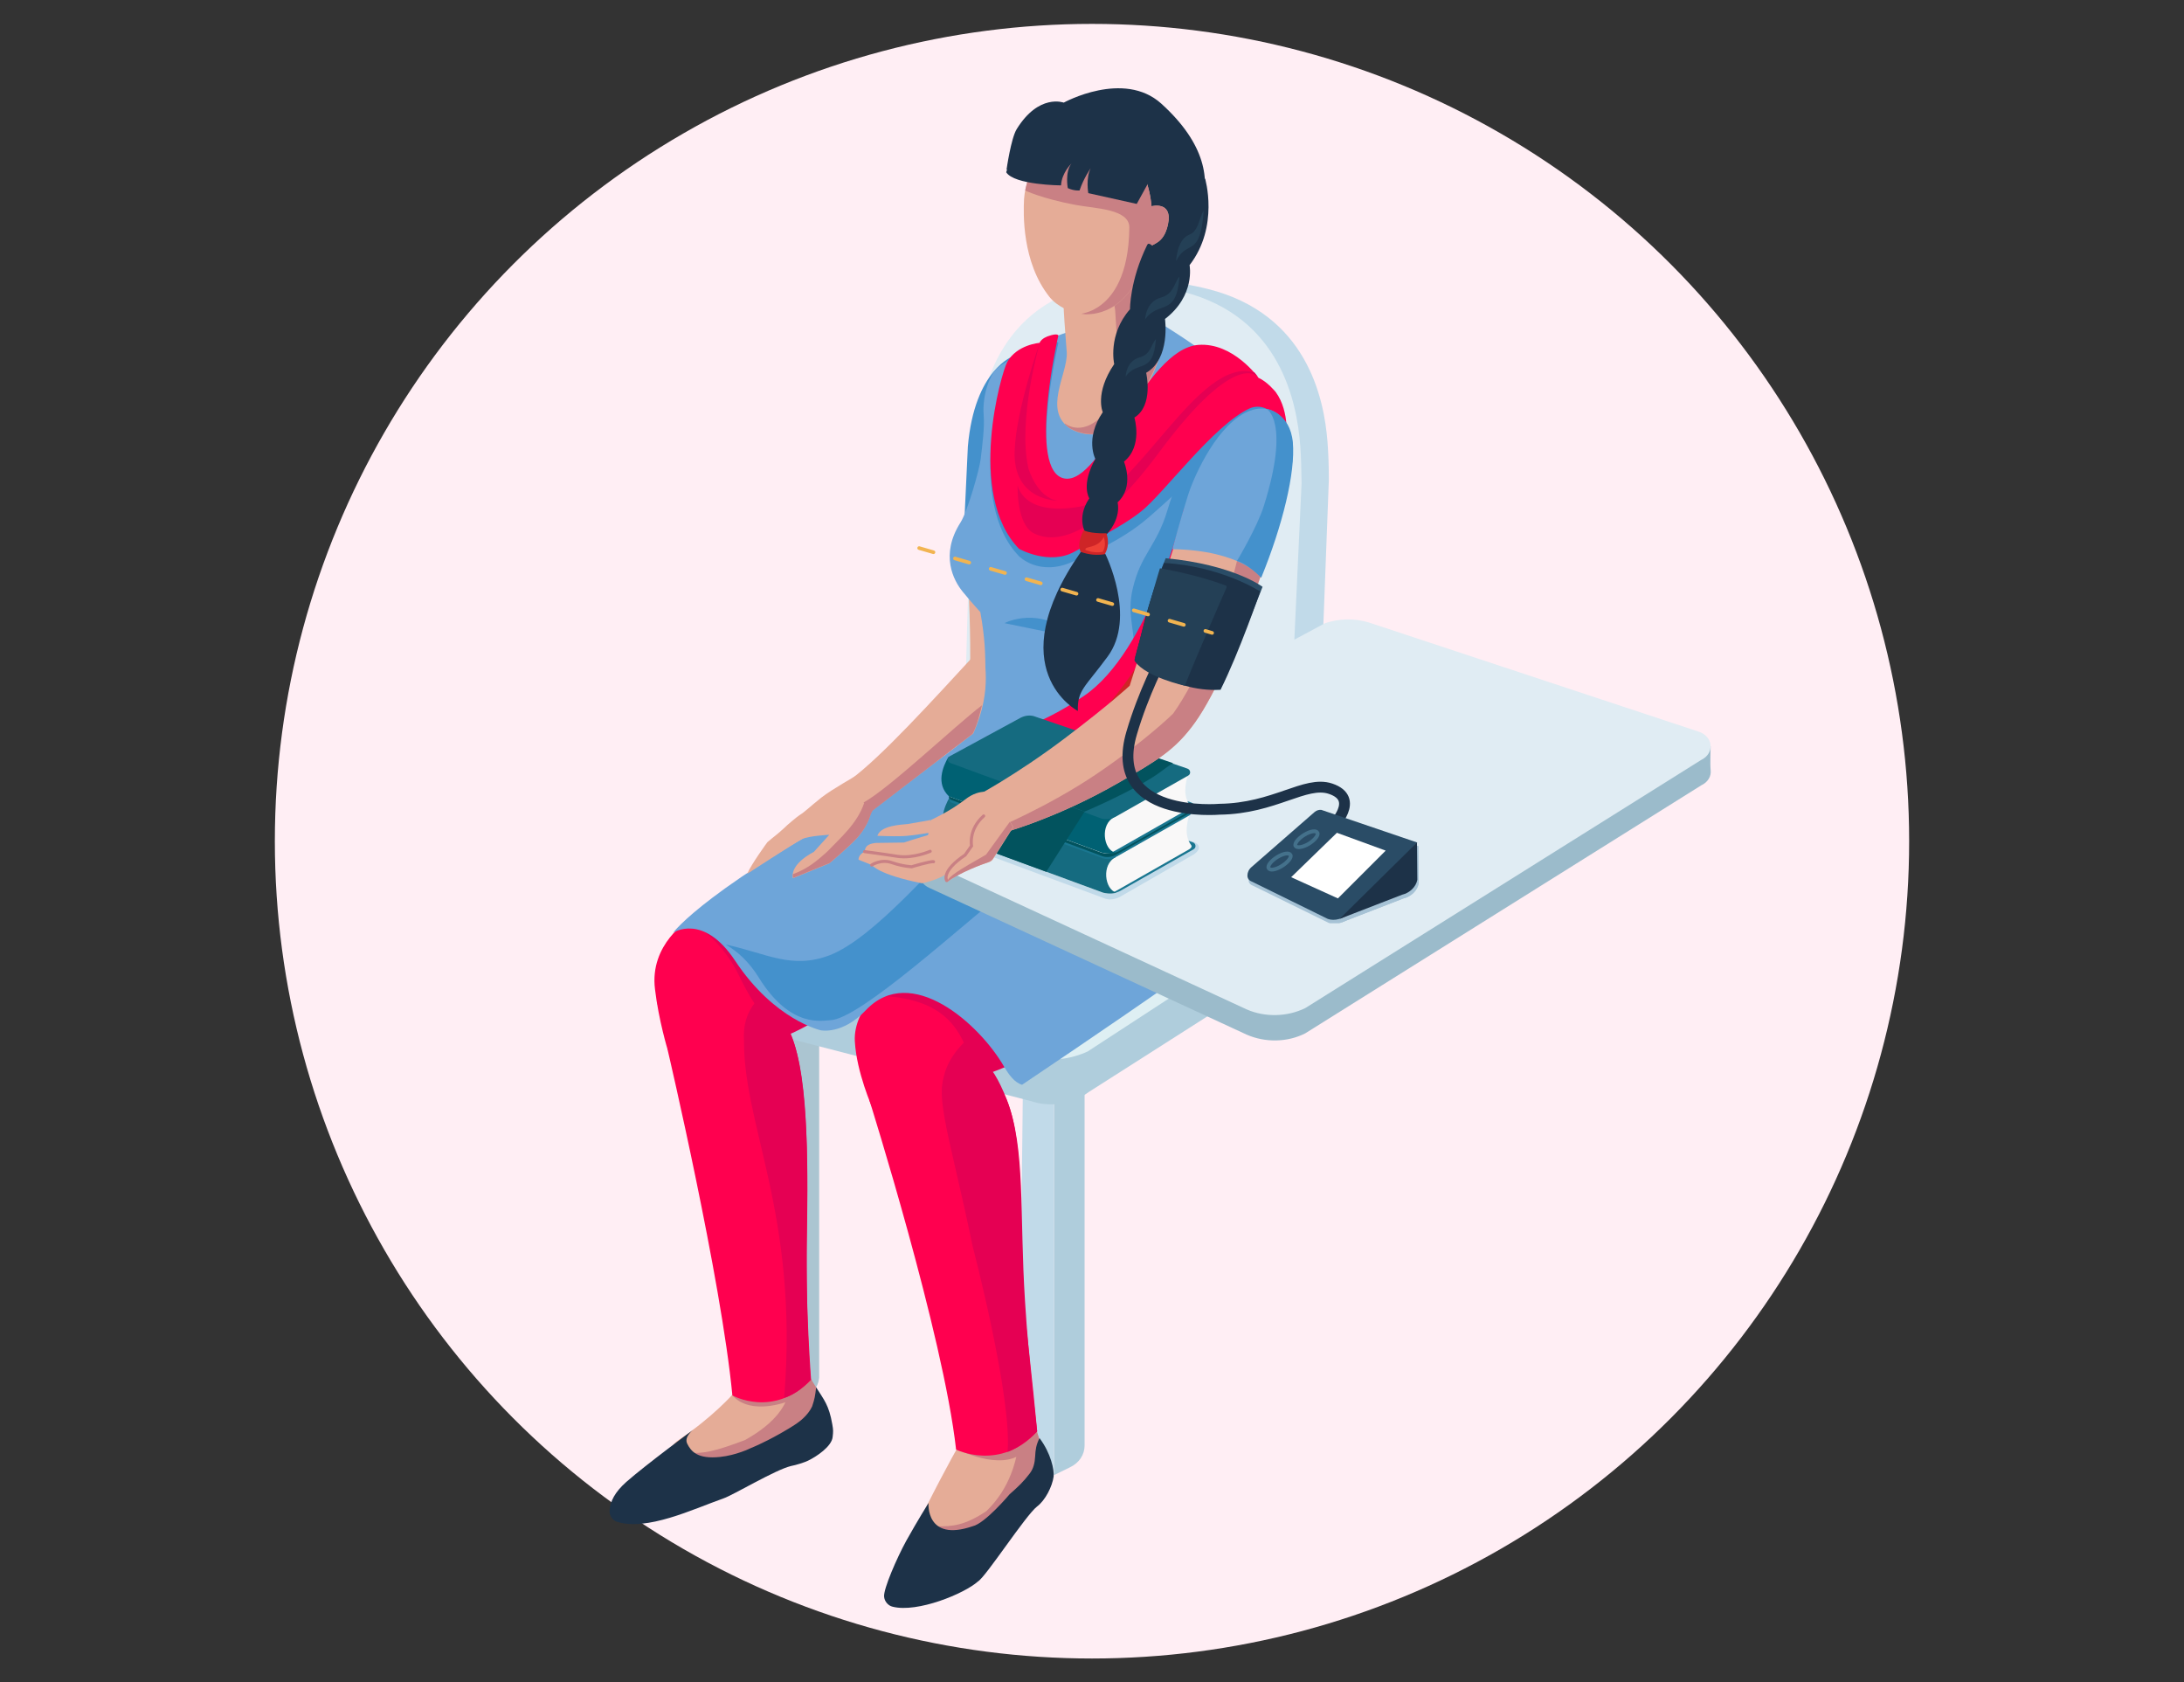 <?xml version="1.0" encoding="utf-8"?>
<!-- Generator: Adobe Illustrator 23.1.1, SVG Export Plug-In . SVG Version: 6.00 Build 0)  -->
<svg version="1.1" id="Layer_1" xmlns="http://www.w3.org/2000/svg" xmlns:xlink="http://www.w3.org/1999/xlink" x="0px" y="0px"
	 viewBox="0 0 649.2 500" style="enable-background:new 0 0 649.2 500;" xml:space="preserve">
<rect x="0" y="0" width="649.2" height="500" fill="#333333" stroke="none"/>
<style type="text/css">
	.st0{fill:#FFEEF4;}
	.st1{fill:#AFCDDC;}
	.st2{fill:#C1DAE9;}
	.st3{fill:#ABC5D1;}
	.st4{fill:#DEEFF3;}
	.st5{fill:#E0ECF3;}
	.st6{fill:#E5AC97;}
	.st7{fill:#C98084;}
	.st8{fill:#1D3248;}
	.st9{fill:#FF004F;}
	.st10{fill:#E50053;}
	.st11{fill:#4491CC;}
	.st12{fill:#6EA5D9;}
	.st13{clip-path:url(#SVGID_2_);fill:none;stroke:#EE4036;stroke-width:1.325;stroke-miterlimit:10;}
	.st14{clip-path:url(#SVGID_4_);fill:#C98084;}
	.st15{clip-path:url(#SVGID_6_);fill:#C98084;}
	.st16{fill:#CE2527;}
	.st17{fill:#244056;}
	.st18{fill:#EE4036;}
	.st19{fill:#9BBBCB;}
	.st20{fill:#197690;}
	.st21{fill:#F9F8F8;}
	.st22{fill:#156B80;}
	.st23{fill:#02535E;}
	.st24{fill:#006173;}
	.st25{clip-path:url(#SVGID_8_);fill:#02535E;}
	.st26{fill:none;stroke:#C98084;stroke-width:0.911;stroke-linecap:round;stroke-miterlimit:10;}
	.st27{fill:none;stroke:#1D3248;stroke-width:3.228;stroke-linecap:round;stroke-linejoin:round;stroke-miterlimit:10;}
	.st28{clip-path:url(#SVGID_10_);}
	.st29{clip-path:url(#SVGID_12_);fill:#A6C2D5;}
	.st30{clip-path:url(#SVGID_14_);}
	.st31{clip-path:url(#SVGID_20_);fill:#A6C2D5;}
	.st32{clip-path:url(#SVGID_22_);fill:#A6C2D5;}
	.st33{fill:#2A4C66;}
	.st34{clip-path:url(#SVGID_26_);fill:none;stroke:#EE4036;stroke-width:1.404;stroke-miterlimit:10;}
	.st35{clip-path:url(#SVGID_28_);fill:none;stroke:#EE4036;stroke-width:1.404;stroke-miterlimit:10;}
	.st36{fill:#FFFFFF;}
	.st37{clip-path:url(#SVGID_30_);fill:none;stroke:#EE4036;stroke-width:1.404;stroke-miterlimit:10;}
	.st38{clip-path:url(#SVGID_32_);fill:none;stroke:#EE4036;stroke-width:1.404;stroke-miterlimit:10;}
	.st39{fill:none;stroke:#44718B;stroke-width:1.132;stroke-miterlimit:10;}
	.st40{clip-path:url(#SVGID_34_);fill:none;stroke:#EE4036;stroke-width:1.404;stroke-miterlimit:10;}
	.st41{fill:none;stroke:#F2B450;stroke-width:1.077;stroke-linecap:round;stroke-linejoin:round;}
	.st42{fill:none;stroke:#F2B450;stroke-width:1.077;stroke-linecap:round;stroke-linejoin:round;stroke-dasharray:4.428,6.642;}
</style>
<circle class="st0" cx="324.6" cy="250" r="242.9"/>
<g>
	<g>
		<path class="st1" d="M318,436.1l-4.7,2.3V304.8l9.1,1.1v123.7C322.4,432.3,320.8,434.8,318,436.1"/>
		<polygon class="st2" points="313.3,438.4 302.8,435 304.2,310.5 313.3,304.8 		"/>
		<path class="st3" d="M239.4,415.2l-4.4,2.3V284l8.5,1.1v123.7C243.6,411.4,242,413.9,239.4,415.2"/>
		<polygon class="st4" points="235.1,417.5 225.2,414.1 226.5,289.6 235.1,284 		"/>
		<path class="st2" d="M389.9,277.3l5.1-134.6c0-3.9-0.1-7.6-0.4-11.4c-1-12.9-6.1-38-35.5-45.4c-40.3-10.1-58.4,13.3-62.1,33.6
			c-3.6,20.3-5.1,125.2-5.1,125.2L389.9,277.3z"/>
		<path class="st5" d="M380.7,277.6l6.2-134c-0.1-3.8-0.1-7.5-0.4-11.2c-1-12.9-5.9-38.1-34.5-45.6c-39.1-10.2-56.6,13.2-60.1,33.5
			c-2.9,16.8-3.4,16.8-6,129.5L380.7,277.6z"/>
		<path class="st1" d="M369.5,295.3l-45.8,29.2c-5,3.7-11.5,4.7-17.4,2.7l-111-28.7l0.6-13.2l89.9-35.7l91.5,26.2l0.1,3.4
			C377.6,285.6,374.6,291.6,369.5,295.3"/>
		<path class="st4" d="M377.3,277.3l-54,35.2c-5,2.3-11.5,3.3-17.4,1.3l-110-28.4l89.2-37.6L377.3,277.3z"/>
		<path class="st6" d="M286.7,154c0,0,2.7,35.9,1.3,52.5l12.9,0.2l-1.5-54.1L286.7,154z"/>
		<path class="st6" d="M217.8,414.4c0,0-6.1,6.9-16,13.5c-8.5,5.7,9,11.9,18.5,7.4s21.5-13.6,21.5-13.6l-0.6-9l-0.8-3.9L217.8,414.4
			z"/>
		<path class="st7" d="M221.4,428c-8.8,3.3-12.4,4.2-17.7,3.7c0,0-1.4,8.4,16.6,3.7c23-6,22.4-22.9,22.4-22.9l-2.2-3.6
			c-1.9,0-5.7,2.9-5.9,4.4C233.9,417.2,231,422.7,221.4,428"/>
		<path class="st8" d="M215.1,445.3c-9.1,3.2-22.9,9.9-31.9,6.9c-1.1-0.4-2.2-1.9-2-3.5c0.3-2.5,1.4-5.1,5-8.3
			c5.8-5.1,19.9-15.5,19.9-15.5s-2.9,2.1-1.8,4.2c1.1,2.2,3,4.6,9.7,3.9c4.9-0.5,9.1-2.6,9.1-2.6s3.4-1.3,8.9-4.4
			c3.9-2.2,5.3-3.3,5.3-3.3s2.8-1.9,4.1-4.7c0.8-2.4,0.9-3.1,1.2-5.7c2.3,3.7,3.8,5.2,4.8,11c0.3,1.7,0.3,2.1,0.1,3.8
			c-0.3,2.8-4.8,5.8-7.3,7c-1,0.5-3.5,1.3-5.1,1.6C230.5,436.8,218,444.3,215.1,445.3"/>
		<path class="st7" d="M217.7,414.6c0,0,4.3,6.8,18.5,1.2l0.3-4.5L217.7,414.6z"/>
		<path class="st9" d="M204.8,273.4c0,0-11.8,7.1-10.1,20.6c1.1,9.3,3.8,18.1,3.8,18.1l34.2-10.6c0,0,5.7-4.1,17.6-9.4
			c20.1-8.9,60.2-34.6,60.2-34.6l-20.7-35.2L204.8,273.4z"/>
		<path class="st9" d="M198.5,312.2c0,0,15.9,67.8,19.2,102.5c0,0,12.1,6.9,23.4-4.6c0,0-1.7-22.7-1.3-40.5
			c0.4-18.7,0.8-49-4.7-62.2c-5.2-12.4-12.3-21.5-20.2-19.1C207,290.5,197.1,300.1,198.5,312.2"/>
		<path class="st6" d="M286,427.8c0,0-4.9,8.5-10.7,20.1c-4.9,8,11.5,12.8,17.8,7.7c6.6-5.3,15.4-16.3,15.4-16.3v-12.2l-0.3-2
			L286,427.8z"/>
		<path class="st7" d="M293.2,449.1c-6.4,4.3-10.3,4.6-14.7,4.5c0,0,1.9,8.2,14.5,2c7.1-3.5,18.4-20.7,18.4-20.7l-3.3-9.8
			c-1.6,0-5,0.4-5.2,2.7C302.4,433.6,300.3,442.3,293.2,449.1"/>
		<path class="st8" d="M290.7,470c-4,3.6-18,9.4-25.4,7.5c-1.3-0.3-2.4-1.6-2.5-3c-0.2-2.3,3.8-11.5,6.6-16.6
			c3.4-6.1,6.6-11.2,6.6-11.2s-0.9,11.7,13.1,6.9c3.7-0.8,11-9.5,11-9.5c2.7-2.4,4.1-3.7,6-6.2c1.1-1.4,1.5-3.2,1.6-5
			c0.1-2.1,0.3-3.5,1.3-5.5c3.4,4.5,4.4,9.5,4.2,11.4c-0.4,3-2.5,7.1-4.9,8.9C304.9,450.3,293,468.7,290.7,470"/>
		<path class="st7" d="M284.1,430.5c0,0,13.4,7.1,20.1,1.1l0.3-6.7L284.1,430.5z"/>
		<path class="st9" d="M264.1,291.6c0,0-10.5,7.9-10,17.8c0.5,9.3,5.2,19.8,5.2,19.8l33.2-11.1c0,0,7.2-2.4,21.2-7.8
			c44.6-17.2,50.9-41.2,50.9-41.2l-14.8-28.5L264.1,291.6z"/>
		<path class="st9" d="M258.5,327.2c0,0,21.9,69.5,25.7,103.6c0,0,13.2,6.6,24.1-5.4c0,0-1.6-17.6-4-37.5
			c-2.3-18.6,1.4-48.2-5.8-62.7c-6.3-12.6-18.5-21.4-26.2-18.6S256.4,315.2,258.5,327.2"/>
		<path class="st10" d="M312,291.5c0,0-9,2.7-25,17.9c-10.4,9.9-5.9,19.5-5.9,19.5l10.9-9.3c0,0,11.4-3.2,21-10.5
			s51.6-40.1,51.6-40.1l-14.8-28.5L312,291.5z"/>
		<path class="st10" d="M289.1,370.3c0,0,11.8,45,10.4,61.2c0,0,4.2-1.4,8.8-6.1c0,0-2.5-20.5-3.6-38.5c-1.7-26.5,0.2-45.5-5.4-60
			c-4.9-12.5-9.5-15.4-16.1-10.4C276.1,321.9,281.8,334.8,289.1,370.3"/>
		<path class="st10" d="M289.9,321.7c-3-17.8-10.6-24.4-26.9-25.7c0,0,14.9-9.8,40.3,1.1C303.3,297.1,295.5,319,289.9,321.7"/>
		<path class="st10" d="M244.1,277.6c0,0-12.4,11.3-19.6,20.3c-4.7,5.8-3.1,12.3-3.1,12.3l13.7-3c0,0,8-3.4,17.6-10.7
			c11.7-8.9,11.6-9.1,52-45.7l-14.8-28.5C273.7,240.8,266.3,262.7,244.1,277.6"/>
		<path class="st10" d="M221.2,307.4c-1,26.3,16.4,52.6,11.9,108c0,0,3.9-0.8,7.9-5.5c0,0-1.3-11.5-1.2-39.4
			c0.1-19.4,1.2-49.6-4.8-63.2c-4.4-10-10.4-4.8-10.4-4.8S223.8,301.5,221.2,307.4"/>
		<path class="st10" d="M224.8,299c0,0-2.3-3.2-5-8.8c-2-4.1-4.9-8.9-10.6-13.5c0,0,9.8-12.8,24.9,4.9
			C234.1,281.6,231,298.1,224.8,299"/>
		<path class="st11" d="M301.3,105.8c0,0-11.6,3.8-13.6,26.9l-1,21.3c0,0,14,7,25.9,8.1l1.2-27.3c0.9-7.2-2.3-17.6-7.1-22.4
			C304.6,110.3,304.6,106.5,301.3,105.8"/>
		<polygon class="st6" points="289.3,154.6 292.8,195.4 314,199.4 314.5,153.3 		"/>
		<path class="st12" d="M342.2,94.4c0,0,23.8,13.8,38,29.3c9.4,10.2-20.4,62.4-19.4,78.5c0.6,10.1,6.4,19.1,9.4,29.9
			c1.8,6.5-83.8-12.1-83.8-12.1s10.2-9.8,5-38.1c0,0-2.4-2.6-5.2-6c-2.8-3.4-6.8-11-0.7-20.6c2.1-3.3,5.6-15.6,6-18.8
			c0.5-4.3,1.2-9.4,0.9-13.1c-0.5-6.3,2.1-12.5,4.1-14.1s12.2-7.8,20.9-10.6C326.2,95.8,342.2,94.4,342.2,94.4"/>
		<path class="st11" d="M298.6,185.2c0,0,10.5-5.7,21.5,4.4L298.6,185.2z"/>
		<path class="st11" d="M347,151.7c4-13.4,11.3-25,11.4-25c0.4-0.3,3.5-4,4-4.3c10.7-6.5,15-2.9,16.7-0.7
			c8.6,10.8-20.4,64.8-19.4,80.9c0.6,10.1,6.4,19.1,9.4,29.9c0.8,2.9-27.9,1.6-46.1-1.6c23.1-37.9,10.2-41.1,13.7-55.9
			C339.1,164.6,343.8,162.4,347,151.7"/>
		<path class="st12" d="M286.9,219.6c0,0-8.9,8-22,14.9c-54.9,28.9-64.8,42.7-64.8,42.7s8.9-6,18.4,8.3
			c11.7,17.7,25.5,20.7,25.5,20.7s6.4,1.4,13.4-6c13.4-14.1,33.7,4.1,41,16.7c1.6,2.7,3.2,4.8,5.4,5.5c0,0,26.4-17.7,44.5-30.4
			c18.8-13.1,30.7-37.8,20-65.3C359.5,203.3,286.9,219.6,286.9,219.6"/>
		<path class="st11" d="M246.6,283.9c13.2-5.1,31.4-27.1,42.9-38c10.4-9.9,25.4-13.3,37-21.8c5.4-4,11.3-7,17.3-9.5
			c0.7,0.1,10.6-1.3,15.1,1.8c0.7,6.3,1.1,10.7-2.3,13.3c-17.6,13.6-38.7,19.8-53.4,31.5c-17.8,14.2-47.6,41.7-56.4,42
			c-2.1,0-11.7,2.7-21.2-12.6c-2.9-4.7-6.3-7.8-9.9-9.9C227.8,283.3,235.3,288.2,246.6,283.9"/>
		<path class="st8" d="M316.2,30.5c0,0-7.4-2.8-14,7.9c-1.7,2.8-3,12-3,12s15.7-5.4,19.8,0c7.3,9.6,11.6,31.1,18.9,32
			c1.7,0.2,3.3-0.5,4.7-1.6c8.2-6.6,29.1-26,2.6-50C334,20.7,316.2,30.5,316.2,30.5"/>
		<path class="st6" d="M342.8,73.6c0,0-1.6,14.3-0.9,19.3c0.5,3.6,4.1,9.3,4.1,9.3s-9.5,34.7-27.7,25.3c-8.5-5.4-0.9-16.3-1.2-22.7
			c-0.1-1.8-1.4-16.3-0.9-18.3c6.1-1.1,5.7-2.8,9.8-7.8C332.6,70.4,342.8,73.6,342.8,73.6"/>
	</g>
	<g>
		<g>
			<defs>
				<path id="SVGID_1_" d="M325.9,78.6c-4.1,5-3.6,6.7-9.8,7.8c-0.5,2,0.8,16.5,0.9,18.3c0.3,6.4-7.2,17.2,1.2,22.7
					c18.1,9.4,27.7-25.3,27.7-25.3s-3.6-5.7-4.1-9.3c-0.7-5,0.9-19.3,0.9-19.3s-1.9-0.6-4.7-0.6C334.5,73,329.7,74,325.9,78.6"/>
			</defs>
			<clipPath id="SVGID_2_">
				<use xlink:href="#SVGID_1_"  style="overflow:visible;"/>
			</clipPath>
			<polygon class="st13" points="318.2,55.2 364,78.1 334.5,143.3 288.8,120.4 			"/>
		</g>
	</g>
	<g>
		<g>
			<defs>
				<path id="SVGID_3_" d="M325.9,78.6c-4.1,5-3.6,6.7-9.8,7.8c-0.5,2,0.8,16.5,0.9,18.3c0.3,6.4-7.2,17.2,1.2,22.7
					c18.1,9.4,27.7-25.3,27.7-25.3s-3.6-5.7-4.1-9.3c-0.7-5,0.9-19.3,0.9-19.3s-1.9-0.6-4.7-0.6C334.5,73,329.7,74,325.9,78.6"/>
			</defs>
			<clipPath id="SVGID_4_">
				<use xlink:href="#SVGID_3_"  style="overflow:visible;"/>
			</clipPath>
			<path class="st14" d="M342.8,73.6c0,0-1.6,14.3-0.9,19.3c0.5,3.6,4.1,9.3,4.1,9.3s-7.9,26.1-21.5,26.9c-4,0.2-7.7-0.2-8-3.3
				c0,0,5.6,4.9,12.8-4.1c3.2-4,3.3-13.5,2.2-29.3c-0.5-7.1-9.6-8.7-5.5-13.7C332.6,70.4,342.8,73.6,342.8,73.6"/>
		</g>
	</g>
	<g>
		<path class="st6" d="M312.2,39.2c0,0-7.3,11.7-7.8,20c-0.2,4.1-0.7,18.7,7.6,29.1c2.3,2.8,6.7,5,10.7,5.1
			c9.8,0.1,16-8.4,19.1-19.7c0.4-1.5,4.1-0.8,5.4-7.1c1.4-7-4.9-5.3-4.9-5.3s-1-14.7-9.5-15.4C323.2,44.9,315.7,46.3,312.2,39.2"/>
	</g>
	<g>
		<g>
			<defs>
				<path id="SVGID_5_" d="M304.4,59.2c-0.2,4.1-0.7,18.7,7.6,29.1c2.3,2.8,6.7,5,10.7,5.1c9.8,0.1,16-8.4,19.1-19.7
					c0.4-1.5,4.1-0.8,5.4-7.1c1.4-7-4.9-5.3-4.9-5.3s-1-14.7-9.5-15.4c-9.6-0.9-17.2,0.6-20.6-6.6C312.2,39.2,304.9,50.9,304.4,59.2
					"/>
			</defs>
			<clipPath id="SVGID_6_">
				<use xlink:href="#SVGID_5_"  style="overflow:visible;"/>
			</clipPath>
			<path class="st15" d="M312.2,39.2c-2.7,4.8-5.9,10.6-7.5,17.4c0,0,4.9,2.4,15,4.3c6,1.1,16,1.2,16,6.7
				c-0.3,28.8-19.3,25.1-13,25.8c0,0,14,1.4,19.1-19.7c0.4-1.5,4.1-0.8,5.4-7.1c1.4-7-4.9-5.3-4.9-5.3s-1-14.7-9.5-15.4
				C323.2,44.9,315.7,46.3,312.2,39.2"/>
		</g>
	</g>
	<g>
		<path class="st8" d="M341.2,54.6l-3.3,6l-14.4-3.2c0,0-0.8-4.4,0.7-7.4c0,0-2.1,3-3.3,6.6c0,0-1.6,0.2-3.5-0.7
			c0,0-0.9-4.8,1.1-7.3c0,0-2.9,2.7-3.1,6.5c0,0-13.9-0.1-16.3-3.9l2.7-9c4.1-6.1,11.5-9.8,18.5-8.1C330,36.4,343.9,44.4,341.2,54.6
			"/>
		<path class="st11" d="M382.3,133.5c0,0,1.3-8.8-3.1-14.8c0,0-2.5-3.1-5.1-4.2c0,0-7.5-10.6-17.9-9.8c-16,1.3-28.7,41.7-39.8,39.7
			c-11.1-2-1.8-42.5-1.8-42.5s-0.2-0.8-3,0.2c0,0-2,0.6-2.6,2c0,0-6.7,0.5-9.6,5.7c-1.7,3-12.2,39.3,3.5,55.5c0,0,5.9,6.1,15.8,1.7
			c11.6-5.1,17.1-8.7,21-11.8c6.7-5.3,22.5-21.4,33.1-26.4c3.1-1.4,5.3-5,6.5-1.9C380.2,128.9,381.3,131.5,382.3,133.5"/>
		<path class="st9" d="M382.3,131.3c0,0,1.3-8.8-3.1-14.8c0,0-2.5-3.1-5.1-4.2c0,0-7.5-10.6-17.9-9.8c-16,1.3-28.7,41.7-39.8,39.7
			c-11.1-2-1.8-42.5-1.8-42.5s-0.2-0.8-3,0.2c0,0-2,0.6-2.6,2c0,0-6.7,0.5-9.6,5.7c-1.7,3-12.2,39.3,3.5,55.5c0,0,9,5.1,16.6,0.8
			c10.8-6,15.8-8.8,19.7-11.9c6.7-5.3,21.5-25.6,32.2-30.6c3.1-1.4,6.7,0.1,7.9,3.2C380.2,126.7,381.3,129.2,382.3,131.3"/>
		<path class="st10" d="M374.1,112.2c0,0-6.2-9.3-29.6,22.3c-19.8,26.7-31.5,26.7-37,24.1c-5.5-2.6-5-14.4-5-14.4s1.4,9.3,18.3,6.4
			c16.9-2.8,35.3-45,52.1-39.9L374.1,112.2z"/>
		<path class="st10" d="M309.1,101.8c0,0-6.7,23-3.4,37.4c0,0,2.5,8.7,8.7,9.6c0,0-13.3,0.1-12.8-14.7
			C302,121.8,309.1,101.8,309.1,101.8"/>
		<path class="st6" d="M254.9,230.3c0,0-7.8,4.4-10.7,6.7c-3.9,3.1-4.7,4.1-6.6,5.3c-0.4,0.2-4,3.2-4.3,3.6c-2.6,2.4-3,2.5-5.2,4.4
			c0,0-4.7,6.4-6,9.4c0,0,13.5-8.8,16.3-10.3c1.9-1,8.1-1.3,8.1-1.3l-4.6,5.1c0,0-7.1,3.4-6.2,7.8l10.8-4.4c0,0,5.4-4.5,8.2-7.5
			c1.8-2,3.2-4.3,4-6.9l0.4-1.4L254.9,230.3z"/>
		<path class="st6" d="M292.5,191.6c-16.4,17.8-30.4,33.2-39.7,40.1l6.2,9.4l30.3-23.1C295.4,204.2,292.1,196.3,292.5,191.6"/>
		<path class="st7" d="M235.7,259.8c0,0-0.1,0.3,0.1,1.1l10.8-4.4c0,0,5.4-4.5,8.2-7.5c1.8-2,3.2-4.3,4-6.9l0.6-1.3l-2.5-2.2
			c-2.1,6.2-7,10.3-10.9,14.4C242.7,256,240,258.2,235.7,259.8"/>
		<path class="st7" d="M256.7,238.5l2.3,2.7l30.1-23.1c1.3-2.1,2.6-7.7,2.8-8.5C283.3,216.2,264.6,234.1,256.7,238.5"/>
		<path class="st16" d="M290.3,228.1l9.1-5.6l4.9,5.4l-7.8,8.2C296.5,236.2,290.5,234.6,290.3,228.1"/>
		<path class="st16" d="M280.4,244c6.2-3.1,10.4-3.7,11-11.1l1.6,6.3C293,239.3,293.9,244,280.4,244"/>
		<path class="st9" d="M352,151c0,0-9.9,42.4-29.9,55.9c-13.6,9.2-23.3,11.3-28.2,11.7c-0.9,0.1-1.2,1.4-0.4,1.9
			c3.8,2.5,9.5,6.9,7.5,9.7c-2.9,4.1-8.2,1.2-10.7-2.1c0,0,2.4,6.1-0.5,10.9c-2.6,4.2-9.4,5-9.4,5s25.5,11.3,56.7-32
			c21.8-30.3,21.3-44.3,21.3-44.3L352,151z"/>
		<path class="st16" d="M304.6,229.7c0,0,39.7-17.3,50.6-64.5l-1.1-5.6C354.1,159.7,345.3,207.2,304.6,229.7"/>
		<path class="st8" d="M328.5,164.5c0,0,9.5,18.9,0.7,30.7c-6.7,9.1-9,9.9-8.8,16.1c0,0-23.6-12.2,0.9-47.3L328.5,164.5z"/>
		<path class="st8" d="M358.2,53c0,0,4.3,14.3-4.6,25.8c0,0,1.8,9-7.3,16c0,0,1.7,11.8-5.6,16c0,0,2.3,9.7-3.5,13.3
			c0,0,2.6,8.5-3.1,13.1c0,0,3.2,7.4-1.9,12.1c0,0,1.5,5.1-4.3,10.6L323,159c0,0-3.4-4.7,0.8-10.9c0,0-2.6-3.9,1.8-11.7
			c0,0-3.2-6,2.2-13.9c0,0-2.5-5.6,3.4-14.3c0,0-2-8.7,4.7-16.3c0,0-0.1-8.5,5.1-19.1c0.9-1.9,4.1,4.4,5.5,2.7
			C352.9,67.7,358.2,53,358.2,53"/>
		<path class="st17" d="M350.6,82.2c-0.9,12.2-6.2,7-10.2,12.7c0,0,0.1-5.3,4.8-6.5C349,87.3,349,84,350.6,82.2"/>
		<path class="st17" d="M357.8,62.6c-1,14.4-4.9,8.3-8.2,15c0,0,0.2-6.3,3.8-7.8C356.4,68.7,356.4,64.7,357.8,62.6"/>
		<path class="st17" d="M343.6,100.8c-0.8,10.7-5.4,6.1-9,11.1c0,0,0.1-4.6,4.2-5.7C342.1,105.3,342.1,102.4,343.6,100.8"/>
		<path class="st16" d="M328.9,158.5c0.7,2.2,0.6,4.3-0.5,6.2c-2.3,0.4-4.7,0.2-7.2-0.7c-0.8-2-0.2-4.2,0.9-6.4
			C322.2,157.6,323.8,158.6,328.9,158.5"/>
		<path class="st18" d="M328.1,159.6c0.5,1.6,0.5,3-0.3,4.4c-1.7,0.3-3.4,0.1-5.1-0.5C322.1,162.1,326.2,163.3,328.1,159.6"/>
		<path class="st19" d="M370.6,307.5l-94.3-43.6c-2.1-0.9-3.1-2.7-3-4.4c0.1-1.7,0-7.6,0-7.6l120.6-59.2c4.2-1.4,8.8-1.5,13-0.2
			l101.6,29.3c0,0-0.2,5.4,0,7.1c0.2,1.7-0.7,3.5-2.8,4.5L388,307.1C382.7,309.8,376.1,309.9,370.6,307.5"/>
		<path class="st5" d="M370.6,300l-94.3-43.6c-4.2-1.8-3.9-7,0.5-8.6l117.1-62.6c4.2-1.4,8.8-1.5,13-0.2l97.9,32.4
			c4.5,1.4,5,6.5,0.8,8.5L388,299.6C382.7,302.2,376.1,302.4,370.6,300"/>
		<path class="st2" d="M328.6,267.1l-45.8-17c-1-0.3-1.2-1.7-0.2-2.2l21.5-3.6c1.2-0.6,2.6-0.8,3.9-0.5l45.8,6.1
			c3.6,0.9,2.9,2.8,1.1,4l-22.1,12.7C331.4,267.3,329.9,267.5,328.6,267.1"/>
		<path class="st20" d="M329.1,265.2l-44.9-16.5c-1-0.3-1.2-1.6-0.2-2.1l21-11.4c1.2-0.6,2.5-0.8,3.8-0.5l45.7,15.6
			c1,0.3,1.2,1.6,0.3,2.1l-21.7,12.3C331.9,265.4,330.5,265.6,329.1,265.2"/>
		<path class="st21" d="M327.8,265.3l-44.7-16.5c-0.5-0.1-0.8-0.5-0.8-1c-0.1-0.4-0.5-10.4,0-10.7l21.6,6.1c1.2-0.6,2.5-0.8,3.8-0.5
			l46-1.2c-1.1,3.6-1.6,7,0.4,9.7c0.3,0.4-0.1,0.9-0.6,1.2l-21.6,12.3C330.6,265.5,329.2,265.6,327.8,265.3"/>
		<path class="st22" d="M282.3,236.9c-1.6,2.8-3.8,7.9,0.2,11.7l45.4,16.7c0.5,0.1,2,0.5,4,0c-3.6-0.9-4.5-8.5-0.3-10.5
			C328.7,253.5,282.3,236.9,282.3,236.9"/>
		<path class="st20" d="M327.9,255.1L283,238.6c-1-0.3-1.2-1.6-0.2-2.1l21-11.4c1.2-0.6,2.5-0.8,3.8-0.5l45.7,15.6
			c1,0.3,1.2,1.6,0.3,2.1l-21.7,12.3C330.7,255.3,329.2,255.5,327.9,255.1"/>
		<path class="st23" d="M327.8,254.5l-44.9-16.7c-1-0.3-1.2-1.6-0.2-2.1l21.1-3.5c1.2-0.6,2.5-0.8,3.8-0.5l45.8,7.8
			c1,0.3,1.2,1.6,0.3,2.1L331.8,254C330.6,254.7,329.1,254.9,327.8,254.5"/>
		<path class="st20" d="M328.7,253.4l-44.9-16.5c-1-0.3-1.2-1.6-0.2-2.1l21-11.4c1.2-0.6,2.5-0.8,3.8-0.5l45.7,15.6
			c1,0.3,1.2,1.6,0.3,2.1l-21.7,12.3C331.5,253.6,330.1,253.7,328.7,253.4"/>
		<path class="st21" d="M327.4,253.4l-44.7-16.5c-0.5-0.1-0.8-0.5-0.8-1c0-0.4-0.5-10.4,0-10.7l21.6,6.1c1.2-0.6,2.5-0.8,3.8-0.5
			l46-1.2c-1.1,3.6-1.6,7,0.4,9.7c0.3,0.4-0.1,0.9-0.6,1.2l-21.6,12.3C330.2,253.6,328.8,253.8,327.4,253.4"/>
		<path class="st24" d="M281.9,225c-1.6,2.8-3.8,7.9,0.2,11.7l45.4,16.7c0.5,0.1,2,0.5,4,0c-3.6-0.9-4.5-8.5-0.3-10.5
			C328.3,241.7,281.9,225,281.9,225"/>
		<path class="st22" d="M327.5,243.3l-44.9-16.5c-1-0.3-1.2-1.6-0.2-2.1l21-11.4c1.2-0.6,2.5-0.8,3.8-0.5l45.7,15.6
			c1,0.3,1.2,1.6,0.3,2.1l-21.7,12.3C330.3,243.4,328.8,243.6,327.5,243.3"/>
		<path class="st23" d="M341.9,224.5c-6.7,4.1-14.6,6.2-21.9,8.8c-3.4,1.2-7.1,2.1-10.7,3.1l13.1,4.8c0.1,0,13.7-5.8,21.3-10.9
			c1.5-1,3.4-2.6,5-3.5L341.9,224.5z"/>
		<g>
			<g>
				<defs>
					<rect id="SVGID_7_" x="295.6" y="238.3" width="26.8" height="20.8"/>
				</defs>
				<clipPath id="SVGID_8_">
					<use xlink:href="#SVGID_7_"  style="overflow:visible;"/>
				</clipPath>
				<path class="st25" d="M322.4,241.2L311,259.1l-15.5-5.7c0.3-8.3,8.6-12.1,18.4-15.1L322.4,241.2z"/>
			</g>
		</g>
		<path class="st6" d="M349.2,161.7c-2.8,8.7-10.4,32.5-13.4,42.1c0,0-6,5.6-19.4,15.7c-14.3,10.8-26.4,17.2-26.4,17.2l5.8,11.5
			c0,0,17.1-4.2,37.1-15.8c11-6.4,16.4-9.4,22.4-17.8c6.1-8.6,13.1-24.8,20-45C368.2,164.2,359.4,161.8,349.2,161.7"/>
		<path class="st7" d="M367.7,166.7c-4.2,17.5-11.9,35.5-19,45.4c0,0-8.1,8-22.7,17.9c-14.8,10-30.7,16.5-30.7,16.5l0.5,1.7
			c0,0,17.1-4.2,37.1-15.8c11-6.4,16.4-9.4,22.4-17.8c6.1-8.6,13.1-24.8,20-45C368.2,164.2,377.9,166.8,367.7,166.7"/>
		<path class="st6" d="M295.2,235.7c0,0-3.7-1.7-8.3,1.9c-4.6,3.6-10.2,6.1-10.2,6.1s-3,10.6,2,13l2.5,3.1l20-14L295.2,235.7z"/>
		<path class="st6" d="M276.6,243.7c0,0-4.9,0.9-6.8,1.2c-1.9,0.2-8,0.4-9,3.5c0,0,4.4,0.2,7.4,0.1c3-0.1,9.2-1.2,9.2-1.2
			L276.6,243.7z"/>
		<path class="st6" d="M277.2,247.8c0,0-5.6,1.6-8.5,2.6l-7.3,0.1c0,0-4.5-0.3-4.3,2.6c0,0-1.9,0.7-1.9,2.4l4,1.6
			c0,0,1.8,2.8,14.8,5.4c0,0,4.1-0.7,7.3-2.7L277.2,247.8z"/>
		<path class="st26" d="M257,253.1c0,0,5.4,0.7,9.8,1.4c4.7,0.7,9.7-1.5,9.7-1.5"/>
		<path class="st26" d="M259.1,257.1c0,0,2.8-1.9,6.1-0.7c3.2,1.1,5.8,1.2,5.8,1.2s5.6-1.7,6.5-1.5"/>
		<path class="st6" d="M301.2,245.8l-6,9.5c-0.3,0.4-0.7,0.8-1.2,0.9c-2.2,0.7-8.6,3-12.4,5.9c0,0-2-3.1,5.4-8l3.8-3.6"/>
		<path class="st7" d="M293.1,254c-8.2,4.7-11,6.3-11.6,8.1c3.9-2.8,10.3-5.2,12.4-5.9c0.5-0.2,0.9-0.5,1.2-0.9l6-9.5l-0.9-1.6
			L293.1,254z"/>
		<path class="st26" d="M281.4,261.7c0,0-1.8-2.7,5.5-7.6l1.9-2.7c0,0-1-4.8,3.6-8.9"/>
		<path class="st12" d="M384.1,130.9c1.4,8.9-4.3,24.8-9.3,40.7c0,0-5.6-8-26.3-8.4c0,0,2.5-9.3,4.6-15.9c1.2-4,7.5-19.5,16.8-24.5
			C376.9,119.1,382.9,123.2,384.1,130.9"/>
		<path class="st11" d="M384.3,131.5c0.8,9-3.1,24.8-9.4,40.2c0,0-3.8-4-7.2-5c0,0,6.1-10.2,8-16.4c7.9-25.1,0.8-28.8,0.8-28.8
			S383.5,122.6,384.3,131.5"/>
		<path class="st27" d="M396.1,245.6c0,0,8.4-8.2-0.6-11.2c-7.5-2.5-16.6,5.9-33,6.1c0,0-33.7,3-26.1-22.7
			c3.5-11.9,8.9-22.1,8.9-22.1"/>
		<g>
			<g>
				<defs>
					<rect id="SVGID_9_" x="371.2" y="241.7" width="50.5" height="32.7"/>
				</defs>
				<clipPath id="SVGID_10_">
					<use xlink:href="#SVGID_9_"  style="overflow:visible;"/>
				</clipPath>
				<g class="st28">
					<g>
						<defs>
							<rect id="SVGID_11_" x="371.2" y="241.7" width="50.5" height="32.7"/>
						</defs>
						<clipPath id="SVGID_12_">
							<use xlink:href="#SVGID_11_"  style="overflow:visible;"/>
						</clipPath>
						<path class="st29" d="M421.7,251.5l-28.5-9.7c-0.6-0.1-1.4,0.1-2,0.6l-18.9,16.5c-0.8,0.7-1.2,1.6-1.2,2.5s0.5,1.5,1.3,1.8
							l22.6,11.1c2,0.7,4.5,0,6.4-1.7L421.7,251.5z"/>
					</g>
				</g>
			</g>
			<g>
				<defs>
					<rect id="SVGID_13_" x="371.2" y="241.7" width="50.5" height="32.7"/>
				</defs>
				<clipPath id="SVGID_14_">
					<use xlink:href="#SVGID_13_"  style="overflow:visible;"/>
				</clipPath>
				<g class="st30">
					<g>
						<defs>
							<path id="SVGID_15_" d="M421.7,251.5l-28.5-9.7c-0.6-0.1-1.4,0.1-2,0.6l-18.9,16.5c-0.8,0.7-1.2,1.6-1.2,2.5s0.5,1.5,1.3,1.8
								l22.6,11.1c2,0.7,4.5,0,6.4-1.7L421.7,251.5z"/>
						</defs>
						<clipPath id="SVGID_16_">
							<use xlink:href="#SVGID_15_"  style="overflow:visible;"/>
						</clipPath>
					</g>
				</g>
			</g>
			<g>
				<defs>
					<rect id="SVGID_17_" x="371.2" y="241.7" width="50.5" height="32.7"/>
				</defs>
				<clipPath id="SVGID_18_">
					<use xlink:href="#SVGID_17_"  style="overflow:visible;"/>
				</clipPath>
			</g>
		</g>
		<g>
			<g>
				<g>
					<defs>
						<rect id="SVGID_19_" x="398.6" y="251.5" width="23.2" height="22.7"/>
					</defs>
					<clipPath id="SVGID_20_">
						<use xlink:href="#SVGID_19_"  style="overflow:visible;"/>
					</clipPath>
					<path class="st31" d="M398.6,274.2l18.6-7.2c2.2-0.5,4.1-2.3,4.5-4.4l-0.1-11.1L398.6,274.2z"/>
				</g>
			</g>
			<g>
				<g>
					<defs>
						<path id="SVGID_21_" d="M398.6,274.2l18.6-7.2c2.2-0.5,4.1-2.3,4.5-4.4l-0.1-11.1L398.6,274.2z"/>
					</defs>
					<clipPath id="SVGID_22_">
						<use xlink:href="#SVGID_21_"  style="overflow:visible;"/>
					</clipPath>
					<polygon class="st32" points="539.3,519.7 79.4,520.6 285.4,-274.8 745.2,-275.7 					"/>
				</g>
				<g>
					<defs>
						<path id="SVGID_23_" d="M398.6,274.2l18.6-7.2c2.2-0.5,4.1-2.3,4.5-4.4l-0.1-11.1L398.6,274.2z"/>
					</defs>
					<clipPath id="SVGID_24_">
						<use xlink:href="#SVGID_23_"  style="overflow:visible;"/>
					</clipPath>
				</g>
			</g>
		</g>
		<path class="st33" d="M421.3,250.4l-28.5-9.7c-0.6-0.1-1.4,0.1-2,0.6L372,257.7c-0.8,0.7-1.2,1.6-1.2,2.5s0.5,1.5,1.3,1.8
			l22.6,11.1c2,0.7,4.5,0,6.4-1.7L421.3,250.4z"/>
	</g>
	<g>
		<g>
			<defs>
				<path id="SVGID_25_" d="M390.9,241.2L372,257.7c-0.8,0.7-1.2,1.6-1.2,2.5s0.5,1.5,1.3,1.8l22.6,11.1c2,0.7,4.5,0,6.4-1.7
					l20.2-21l-28.5-9.7c-0.1,0-0.3,0-0.4,0C391.9,240.6,391.3,240.8,390.9,241.2"/>
			</defs>
			<clipPath id="SVGID_26_">
				<use xlink:href="#SVGID_25_"  style="overflow:visible;"/>
			</clipPath>
			<polygon class="st34" points="434,235 367.6,235.2 355.7,282.2 422.2,282.1 			"/>
		</g>
	</g>
	<g>
		<g>
			<defs>
				<path id="SVGID_27_" d="M390.9,241.2L372,257.7c-0.8,0.7-1.2,1.6-1.2,2.5s0.5,1.5,1.3,1.8l22.6,11.1c2,0.7,4.5,0,6.4-1.7
					l20.2-21l-28.5-9.7c-0.1,0-0.3,0-0.4,0C391.9,240.6,391.3,240.8,390.9,241.2"/>
			</defs>
			<clipPath id="SVGID_28_">
				<use xlink:href="#SVGID_27_"  style="overflow:visible;"/>
			</clipPath>
			<polygon class="st35" points="538.9,518.6 79.1,519.5 285,-275.9 744.8,-276.8 			"/>
		</g>
	</g>
	<g>
		<polygon class="st36" points="411.9,252.8 397.7,267 383.8,260.7 397.4,247.5 		"/>
	</g>
	<g>
		<g>
			<defs>
				<polygon id="SVGID_29_" points="383.8,260.7 397.7,267 411.9,252.8 397.4,247.5 				"/>
			</defs>
			<clipPath id="SVGID_30_">
				<use xlink:href="#SVGID_29_"  style="overflow:visible;"/>
			</clipPath>
			<polygon class="st37" points="422.6,242.5 381,242.6 372.9,274.9 414.6,274.8 			"/>
		</g>
		<g>
			<defs>
				<polygon id="SVGID_31_" points="383.8,260.7 397.7,267 411.9,252.8 397.4,247.5 				"/>
			</defs>
			<clipPath id="SVGID_32_">
				<use xlink:href="#SVGID_31_"  style="overflow:visible;"/>
			</clipPath>
			<polygon class="st38" points="538.9,518.6 79.1,519.5 285,-275.9 744.8,-276.8 			"/>
		</g>
	</g>
	<g>
		<path class="st39" d="M385.1,251.4c-0.4-0.7,0.8-2.2,2.6-3.3c1.8-1.1,3.5-1.4,3.9-0.6c0.4,0.7-0.8,2.2-2.6,3.3
			C387.3,251.8,385.5,252.1,385.1,251.4z"/>
		<path class="st39" d="M377.1,258c-0.4-0.7,0.8-2.2,2.6-3.3c1.8-1.1,3.5-1.4,3.9-0.6c0.4,0.7-0.8,2.2-2.6,3.3
			C379.2,258.5,377.5,258.8,377.1,258z"/>
		<path class="st8" d="M398.2,273.1l18.6-7.2c2.2-0.5,4.1-2.3,4.5-4.4l-0.1-11.1L398.2,273.1z"/>
	</g>
	<g>
		<g>
			<defs>
				<path id="SVGID_33_" d="M398.2,273.1l18.6-7.2c2.2-0.5,4.1-2.3,4.5-4.4l-0.1-11.1L398.2,273.1z"/>
			</defs>
			<clipPath id="SVGID_34_">
				<use xlink:href="#SVGID_33_"  style="overflow:visible;"/>
			</clipPath>
			<polygon class="st40" points="433,242.5 400.8,240 391,279.1 423.4,279.6 			"/>
		</g>
	</g>
	<g>
		<path class="st33" d="M375.3,174.4c0,0-8.7-6.6-28.8-8.5c-6,14.9-6.1,20-8.7,28c0,0,11.6,10,25,10.9
			C367.2,195,375.3,174.4,375.3,174.4"/>
		<path class="st8" d="M374.6,175.8c0,0-11.4-7.5-28.6-8.5c-6,14.9-6.1,20-8.6,28.1c0,0,10.2,10.4,25.4,9.6
			C368.3,194.1,374.6,175.8,374.6,175.8"/>
		<path class="st17" d="M344.8,168.9c0,0,10.2,1.6,19.5,5.1c0.3,0.1,0.4,0.3,0.3,0.6c-1.3,2.9-9.7,22.2-12.4,29.2
			c0,0-11.4-2.5-14.8-7.2c-0.2-0.2-0.2-0.5-0.1-0.8C342.3,176.7,344.8,168.9,344.8,168.9"/>
		<line class="st41" x1="360.3" y1="188.1" x2="358.3" y2="187.5"/>
		<line class="st42" x1="351.9" y1="185.7" x2="267.4" y2="161.2"/>
	</g>
</g>
</svg>
